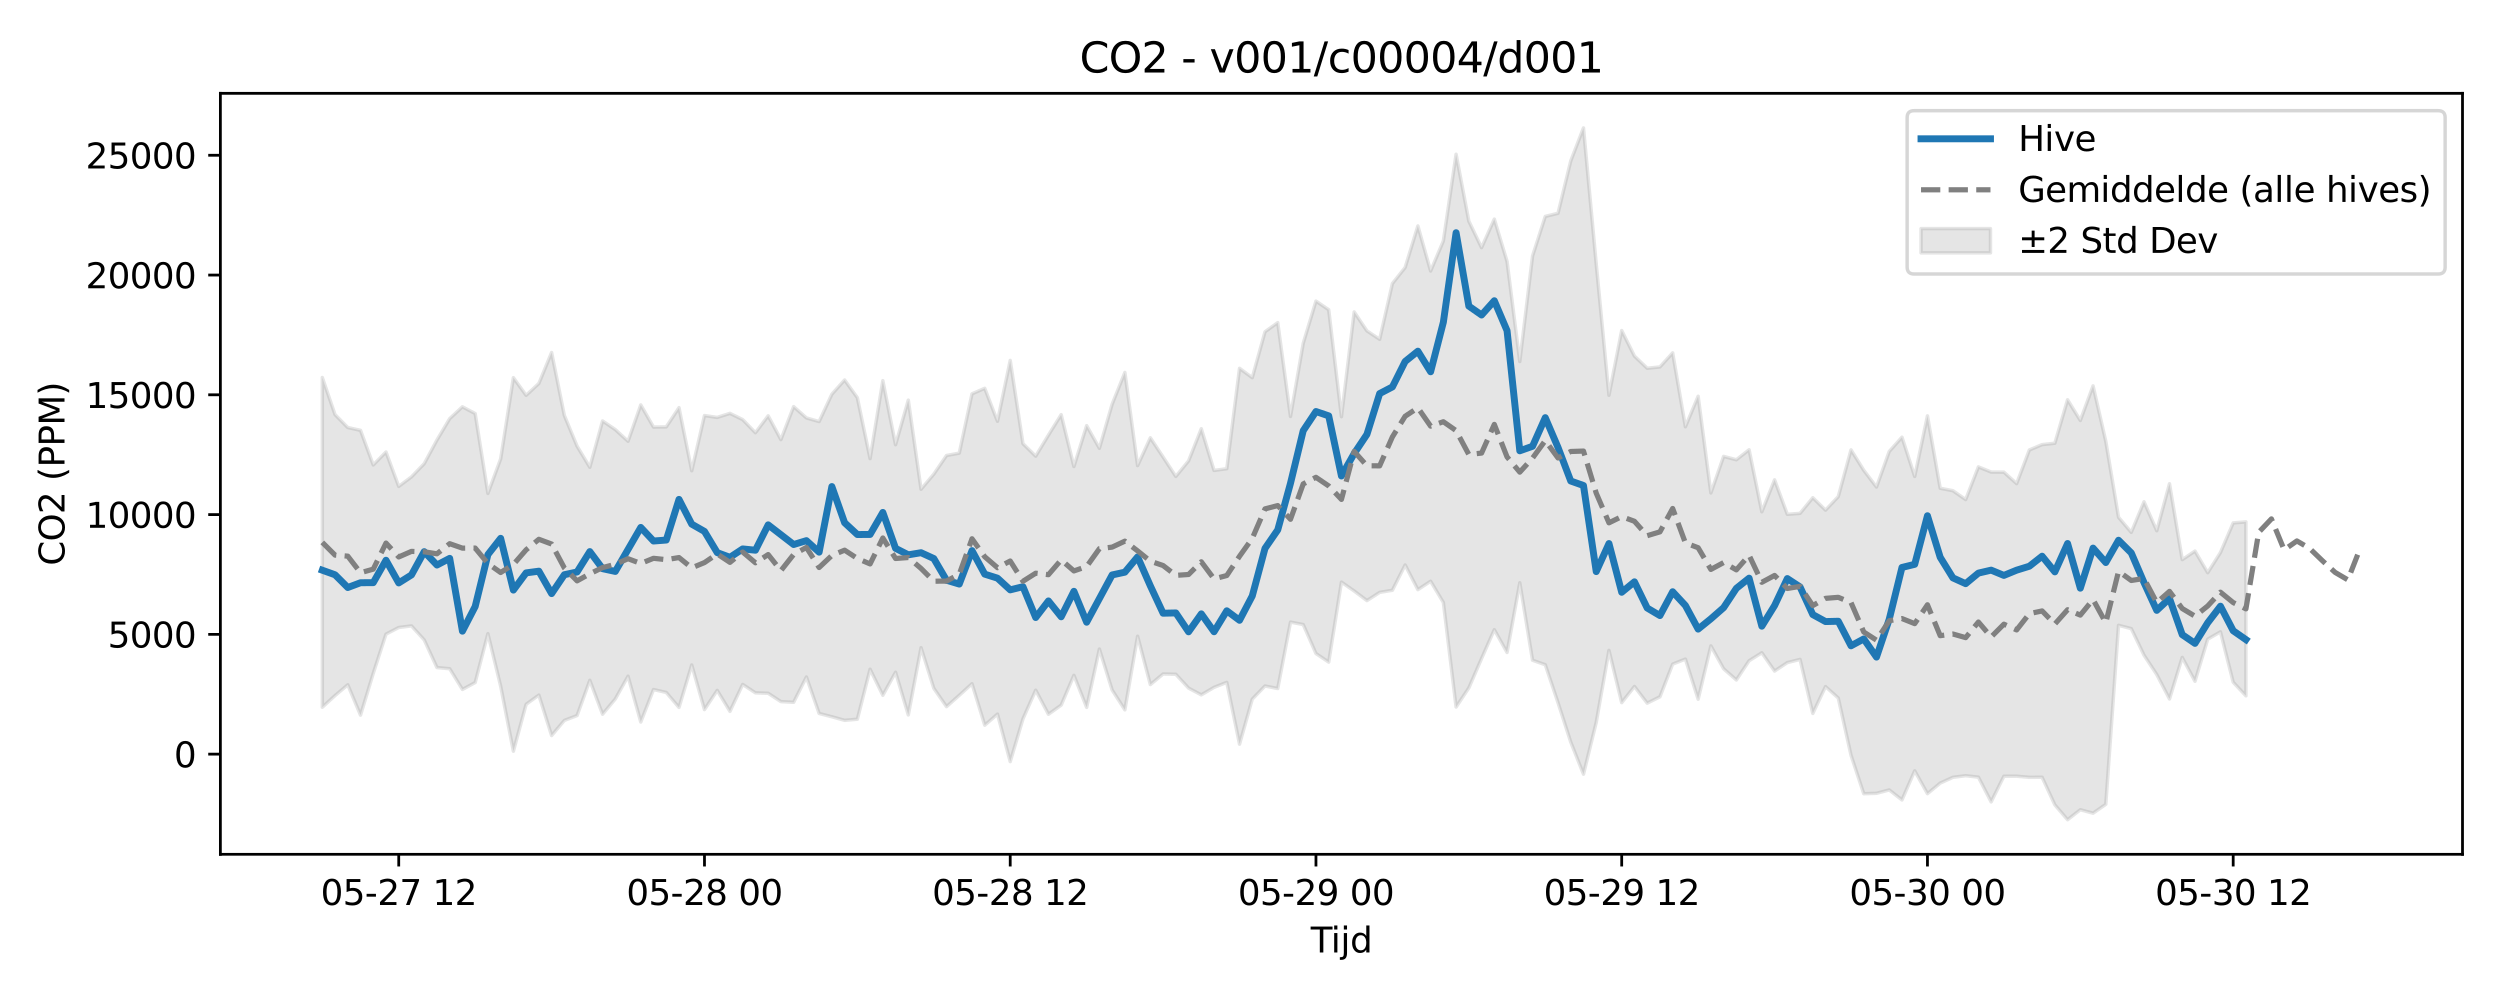 <?xml version="1.0" encoding="utf-8" standalone="no"?>
<!DOCTYPE svg PUBLIC "-//W3C//DTD SVG 1.1//EN"
  "http://www.w3.org/Graphics/SVG/1.1/DTD/svg11.dtd">
<svg xmlns:xlink="http://www.w3.org/1999/xlink" width="720pt" height="288pt" viewBox="0 0 720 288" xmlns="http://www.w3.org/2000/svg" version="1.1">
 <defs>
  <style type="text/css">*{stroke-linejoin: round; stroke-linecap: butt}</style>
 </defs>
 <g id="figure_1">
  <g id="patch_1">
   <path d="M 0 288 
L 720 288 
L 720 0 
L 0 0 
z
" style="fill: #ffffff"/>
  </g>
  <g id="axes_1">
   <g id="patch_2">
    <path d="M 63.47 246.04 
L 709.2 246.04 
L 709.2 26.88 
L 63.47 26.88 
z
" style="fill: #ffffff"/>
   </g>
   <g id="FillBetweenPolyCollection_1">
    <defs>
     <path id="md141e44b36" d="M 92.821 -179.283 
L 92.821 -84.316 
L 96.49 -87.667 
L 100.159 -90.781 
L 103.828 -82.038 
L 107.497 -94.078 
L 111.166 -105.367 
L 114.835 -107.276 
L 118.504 -107.741 
L 122.173 -103.702 
L 125.842 -95.741 
L 129.511 -95.407 
L 133.179 -89.433 
L 136.848 -91.425 
L 140.517 -105.51 
L 144.186 -90.403 
L 147.855 -71.643 
L 151.524 -85.163 
L 155.193 -87.814 
L 158.862 -76.16 
L 162.531 -80.512 
L 166.2 -81.92 
L 169.869 -92.075 
L 173.538 -82.303 
L 177.207 -86.691 
L 180.875 -93.255 
L 184.544 -80.054 
L 188.213 -89.413 
L 191.882 -88.574 
L 195.551 -84.257 
L 199.22 -96.491 
L 202.889 -83.636 
L 206.558 -89.158 
L 210.227 -83.122 
L 213.896 -90.887 
L 217.565 -88.459 
L 221.234 -88.336 
L 224.903 -85.933 
L 228.571 -85.735 
L 232.24 -93.025 
L 235.909 -82.522 
L 239.578 -81.572 
L 243.247 -80.542 
L 246.916 -80.86 
L 250.585 -95.266 
L 254.254 -87.75 
L 257.923 -94.392 
L 261.592 -82.097 
L 265.261 -101.468 
L 268.93 -89.774 
L 272.598 -84.482 
L 276.267 -87.746 
L 279.936 -91.086 
L 283.605 -79.145 
L 287.274 -82.337 
L 290.943 -68.655 
L 294.612 -80.962 
L 298.281 -89.22 
L 301.95 -82.293 
L 305.619 -84.921 
L 309.288 -93.505 
L 312.957 -84.273 
L 316.626 -101.074 
L 320.294 -89.276 
L 323.963 -83.564 
L 327.632 -104.78 
L 331.301 -90.838 
L 334.97 -93.892 
L 338.639 -93.806 
L 342.308 -89.826 
L 345.977 -87.878 
L 349.646 -90.039 
L 353.315 -91.478 
L 356.984 -73.668 
L 360.653 -86.646 
L 364.321 -90.429 
L 367.99 -89.703 
L 371.659 -108.83 
L 375.328 -108.127 
L 378.997 -99.779 
L 382.666 -97.308 
L 386.335 -120.349 
L 390.004 -117.797 
L 393.673 -115.026 
L 397.342 -117.391 
L 401.011 -118.006 
L 404.68 -125.286 
L 408.349 -118.177 
L 412.017 -120.606 
L 415.686 -114.481 
L 419.355 -84.374 
L 423.024 -89.886 
L 426.693 -98.35 
L 430.362 -106.651 
L 434.031 -100.09 
L 437.7 -120.166 
L 441.369 -97.854 
L 445.038 -96.553 
L 448.707 -85.632 
L 452.376 -74.285 
L 456.044 -65.027 
L 459.713 -79.937 
L 463.382 -100.691 
L 467.051 -85.635 
L 470.72 -90.291 
L 474.389 -85.49 
L 478.058 -87.32 
L 481.727 -96.737 
L 485.396 -98.18 
L 489.065 -86.622 
L 492.734 -101.986 
L 496.403 -95.393 
L 500.072 -92.169 
L 503.74 -97.705 
L 507.409 -100.004 
L 511.078 -94.734 
L 514.747 -97.163 
L 518.416 -98.092 
L 522.085 -82.525 
L 525.754 -90.267 
L 529.423 -86.967 
L 533.092 -70.481 
L 536.761 -59.406 
L 540.43 -59.525 
L 544.099 -60.497 
L 547.768 -57.615 
L 551.436 -66.007 
L 555.105 -59.417 
L 558.774 -62.459 
L 562.443 -64.135 
L 566.112 -64.594 
L 569.781 -64.177 
L 573.45 -57.051 
L 577.119 -64.443 
L 580.788 -64.452 
L 584.457 -64.127 
L 588.126 -64.149 
L 591.795 -56.203 
L 595.463 -51.922 
L 599.132 -54.794 
L 602.801 -53.799 
L 606.47 -56.361 
L 610.139 -107.906 
L 613.808 -106.959 
L 617.477 -99.304 
L 621.146 -93.74 
L 624.815 -86.692 
L 628.484 -98.661 
L 632.153 -91.793 
L 635.822 -103.909 
L 639.491 -106.033 
L 643.159 -91.517 
L 646.828 -87.601 
L 646.828 -137.702 
L 646.828 -137.702 
L 643.159 -137.397 
L 639.491 -128.866 
L 635.822 -123.063 
L 632.153 -129.293 
L 628.484 -126.823 
L 624.815 -148.682 
L 621.146 -135.148 
L 617.477 -143.497 
L 613.808 -134.683 
L 610.139 -139.021 
L 606.47 -160.903 
L 602.801 -176.876 
L 599.132 -166.902 
L 595.463 -172.873 
L 591.795 -160.347 
L 588.126 -159.955 
L 584.457 -158.41 
L 580.788 -148.711 
L 577.119 -152.026 
L 573.45 -152.055 
L 569.781 -153.537 
L 566.112 -144.127 
L 562.443 -146.681 
L 558.774 -147.389 
L 555.105 -168.235 
L 551.436 -150.776 
L 547.768 -162.093 
L 544.099 -157.973 
L 540.43 -147.731 
L 536.761 -152.562 
L 533.092 -158.439 
L 529.423 -144.974 
L 525.754 -141.083 
L 522.085 -144.662 
L 518.416 -140.156 
L 514.747 -139.879 
L 511.078 -149.811 
L 507.409 -140.603 
L 503.74 -158.47 
L 500.072 -155.591 
L 496.403 -156.562 
L 492.734 -146.027 
L 489.065 -173.881 
L 485.396 -165.091 
L 481.727 -186.372 
L 478.058 -182.324 
L 474.389 -181.946 
L 470.72 -185.448 
L 467.051 -192.817 
L 463.382 -174.161 
L 459.713 -211.994 
L 456.044 -251.158 
L 452.376 -241.659 
L 448.707 -226.576 
L 445.038 -225.674 
L 441.369 -214.27 
L 437.7 -183.875 
L 434.031 -212.72 
L 430.362 -224.896 
L 426.693 -216.681 
L 423.024 -224.309 
L 419.355 -243.581 
L 415.686 -218.604 
L 412.017 -209.944 
L 408.349 -222.93 
L 404.68 -210.961 
L 401.011 -206.342 
L 397.342 -190.277 
L 393.673 -192.708 
L 390.004 -198.16 
L 386.335 -167.988 
L 382.666 -198.791 
L 378.997 -201.286 
L 375.328 -189.135 
L 371.659 -168.059 
L 367.99 -195.089 
L 364.321 -192.456 
L 360.653 -179.232 
L 356.984 -181.929 
L 353.315 -153.019 
L 349.646 -152.514 
L 345.977 -164.525 
L 342.308 -155.266 
L 338.639 -150.782 
L 334.97 -156.369 
L 331.301 -161.914 
L 327.632 -153.906 
L 323.963 -180.736 
L 320.294 -171.581 
L 316.626 -158.885 
L 312.957 -165.414 
L 309.288 -153.637 
L 305.619 -168.578 
L 301.95 -162.686 
L 298.281 -156.619 
L 294.612 -160.232 
L 290.943 -184.198 
L 287.274 -166.667 
L 283.605 -176.168 
L 279.936 -174.583 
L 276.267 -157.499 
L 272.598 -156.815 
L 268.93 -151.448 
L 265.261 -147.101 
L 261.592 -172.763 
L 257.923 -159.914 
L 254.254 -178.372 
L 250.585 -155.908 
L 246.916 -173.463 
L 243.247 -178.563 
L 239.578 -174.466 
L 235.909 -166.594 
L 232.24 -167.642 
L 228.571 -170.896 
L 224.903 -161.393 
L 221.234 -168.244 
L 217.565 -163.375 
L 213.896 -167.155 
L 210.227 -168.951 
L 206.558 -167.784 
L 202.889 -168.322 
L 199.22 -152.422 
L 195.551 -170.592 
L 191.882 -165.057 
L 188.213 -165.006 
L 184.544 -171.385 
L 180.875 -160.921 
L 177.207 -164.283 
L 173.538 -166.768 
L 169.869 -153.421 
L 166.2 -159.505 
L 162.531 -168.348 
L 158.862 -186.48 
L 155.193 -177.559 
L 151.524 -174.149 
L 147.855 -179.235 
L 144.186 -155.828 
L 140.517 -145.895 
L 136.848 -168.897 
L 133.179 -170.84 
L 129.511 -167.428 
L 125.842 -161.271 
L 122.173 -154.464 
L 118.504 -150.66 
L 114.835 -147.915 
L 111.166 -157.827 
L 107.497 -154.091 
L 103.828 -164.066 
L 100.159 -164.878 
L 96.49 -168.59 
L 92.821 -179.283 
z
" style="stroke: #808080; stroke-opacity: 0.2"/>
    </defs>
    <g clip-path="url(#pcb0df5ebf9)">
     <use xlink:href="#md141e44b36" x="0" y="288" style="fill: #808080; fill-opacity: 0.2; stroke: #808080; stroke-opacity: 0.2"/>
    </g>
   </g>
   <g id="matplotlib.axis_1">
    <g id="xtick_1">
     <g id="line2d_1">
      <defs>
       <path id="mfe5f1f7644" d="M 0 0 
L 0 3.5 
" style="stroke: #000000; stroke-width: 0.8"/>
      </defs>
      <g>
       <use xlink:href="#mfe5f1f7644" x="114.835" y="246.04" style="stroke: #000000; stroke-width: 0.8"/>
      </g>
     </g>
     <g id="text_1">
      <!-- 05-27 12 -->
      <g transform="translate(92.354 260.638) scale(0.1 -0.1)">
       <defs>
        <path id="DejaVuSans-30" d="M 2034 4250 
Q 1547 4250 1301 3770 
Q 1056 3291 1056 2328 
Q 1056 1369 1301 889 
Q 1547 409 2034 409 
Q 2525 409 2770 889 
Q 3016 1369 3016 2328 
Q 3016 3291 2770 3770 
Q 2525 4250 2034 4250 
z
M 2034 4750 
Q 2819 4750 3233 4129 
Q 3647 3509 3647 2328 
Q 3647 1150 3233 529 
Q 2819 -91 2034 -91 
Q 1250 -91 836 529 
Q 422 1150 422 2328 
Q 422 3509 836 4129 
Q 1250 4750 2034 4750 
z
" transform="scale(0.016)"/>
        <path id="DejaVuSans-35" d="M 691 4666 
L 3169 4666 
L 3169 4134 
L 1269 4134 
L 1269 2991 
Q 1406 3038 1543 3061 
Q 1681 3084 1819 3084 
Q 2600 3084 3056 2656 
Q 3513 2228 3513 1497 
Q 3513 744 3044 326 
Q 2575 -91 1722 -91 
Q 1428 -91 1123 -41 
Q 819 9 494 109 
L 494 744 
Q 775 591 1075 516 
Q 1375 441 1709 441 
Q 2250 441 2565 725 
Q 2881 1009 2881 1497 
Q 2881 1984 2565 2268 
Q 2250 2553 1709 2553 
Q 1456 2553 1204 2497 
Q 953 2441 691 2322 
L 691 4666 
z
" transform="scale(0.016)"/>
        <path id="DejaVuSans-2d" d="M 313 2009 
L 1997 2009 
L 1997 1497 
L 313 1497 
L 313 2009 
z
" transform="scale(0.016)"/>
        <path id="DejaVuSans-32" d="M 1228 531 
L 3431 531 
L 3431 0 
L 469 0 
L 469 531 
Q 828 903 1448 1529 
Q 2069 2156 2228 2338 
Q 2531 2678 2651 2914 
Q 2772 3150 2772 3378 
Q 2772 3750 2511 3984 
Q 2250 4219 1831 4219 
Q 1534 4219 1204 4116 
Q 875 4013 500 3803 
L 500 4441 
Q 881 4594 1212 4672 
Q 1544 4750 1819 4750 
Q 2544 4750 2975 4387 
Q 3406 4025 3406 3419 
Q 3406 3131 3298 2873 
Q 3191 2616 2906 2266 
Q 2828 2175 2409 1742 
Q 1991 1309 1228 531 
z
" transform="scale(0.016)"/>
        <path id="DejaVuSans-37" d="M 525 4666 
L 3525 4666 
L 3525 4397 
L 1831 0 
L 1172 0 
L 2766 4134 
L 525 4134 
L 525 4666 
z
" transform="scale(0.016)"/>
        <path id="DejaVuSans-20" transform="scale(0.016)"/>
        <path id="DejaVuSans-31" d="M 794 531 
L 1825 531 
L 1825 4091 
L 703 3866 
L 703 4441 
L 1819 4666 
L 2450 4666 
L 2450 531 
L 3481 531 
L 3481 0 
L 794 0 
L 794 531 
z
" transform="scale(0.016)"/>
       </defs>
       <use xlink:href="#DejaVuSans-30"/>
       <use xlink:href="#DejaVuSans-35" transform="translate(63.623 0)"/>
       <use xlink:href="#DejaVuSans-2d" transform="translate(127.246 0)"/>
       <use xlink:href="#DejaVuSans-32" transform="translate(163.33 0)"/>
       <use xlink:href="#DejaVuSans-37" transform="translate(226.953 0)"/>
       <use xlink:href="#DejaVuSans-20" transform="translate(290.576 0)"/>
       <use xlink:href="#DejaVuSans-31" transform="translate(322.363 0)"/>
       <use xlink:href="#DejaVuSans-32" transform="translate(385.986 0)"/>
      </g>
     </g>
    </g>
    <g id="xtick_2">
     <g id="line2d_2">
      <g>
       <use xlink:href="#mfe5f1f7644" x="202.889" y="246.04" style="stroke: #000000; stroke-width: 0.8"/>
      </g>
     </g>
     <g id="text_2">
      <!-- 05-28 00 -->
      <g transform="translate(180.409 260.638) scale(0.1 -0.1)">
       <defs>
        <path id="DejaVuSans-38" d="M 2034 2216 
Q 1584 2216 1326 1975 
Q 1069 1734 1069 1313 
Q 1069 891 1326 650 
Q 1584 409 2034 409 
Q 2484 409 2743 651 
Q 3003 894 3003 1313 
Q 3003 1734 2745 1975 
Q 2488 2216 2034 2216 
z
M 1403 2484 
Q 997 2584 770 2862 
Q 544 3141 544 3541 
Q 544 4100 942 4425 
Q 1341 4750 2034 4750 
Q 2731 4750 3128 4425 
Q 3525 4100 3525 3541 
Q 3525 3141 3298 2862 
Q 3072 2584 2669 2484 
Q 3125 2378 3379 2068 
Q 3634 1759 3634 1313 
Q 3634 634 3220 271 
Q 2806 -91 2034 -91 
Q 1263 -91 848 271 
Q 434 634 434 1313 
Q 434 1759 690 2068 
Q 947 2378 1403 2484 
z
M 1172 3481 
Q 1172 3119 1398 2916 
Q 1625 2713 2034 2713 
Q 2441 2713 2670 2916 
Q 2900 3119 2900 3481 
Q 2900 3844 2670 4047 
Q 2441 4250 2034 4250 
Q 1625 4250 1398 4047 
Q 1172 3844 1172 3481 
z
" transform="scale(0.016)"/>
       </defs>
       <use xlink:href="#DejaVuSans-30"/>
       <use xlink:href="#DejaVuSans-35" transform="translate(63.623 0)"/>
       <use xlink:href="#DejaVuSans-2d" transform="translate(127.246 0)"/>
       <use xlink:href="#DejaVuSans-32" transform="translate(163.33 0)"/>
       <use xlink:href="#DejaVuSans-38" transform="translate(226.953 0)"/>
       <use xlink:href="#DejaVuSans-20" transform="translate(290.576 0)"/>
       <use xlink:href="#DejaVuSans-30" transform="translate(322.363 0)"/>
       <use xlink:href="#DejaVuSans-30" transform="translate(385.986 0)"/>
      </g>
     </g>
    </g>
    <g id="xtick_3">
     <g id="line2d_3">
      <g>
       <use xlink:href="#mfe5f1f7644" x="290.943" y="246.04" style="stroke: #000000; stroke-width: 0.8"/>
      </g>
     </g>
     <g id="text_3">
      <!-- 05-28 12 -->
      <g transform="translate(268.463 260.638) scale(0.1 -0.1)">
       <use xlink:href="#DejaVuSans-30"/>
       <use xlink:href="#DejaVuSans-35" transform="translate(63.623 0)"/>
       <use xlink:href="#DejaVuSans-2d" transform="translate(127.246 0)"/>
       <use xlink:href="#DejaVuSans-32" transform="translate(163.33 0)"/>
       <use xlink:href="#DejaVuSans-38" transform="translate(226.953 0)"/>
       <use xlink:href="#DejaVuSans-20" transform="translate(290.576 0)"/>
       <use xlink:href="#DejaVuSans-31" transform="translate(322.363 0)"/>
       <use xlink:href="#DejaVuSans-32" transform="translate(385.986 0)"/>
      </g>
     </g>
    </g>
    <g id="xtick_4">
     <g id="line2d_4">
      <g>
       <use xlink:href="#mfe5f1f7644" x="378.997" y="246.04" style="stroke: #000000; stroke-width: 0.8"/>
      </g>
     </g>
     <g id="text_4">
      <!-- 05-29 00 -->
      <g transform="translate(356.517 260.638) scale(0.1 -0.1)">
       <defs>
        <path id="DejaVuSans-39" d="M 703 97 
L 703 672 
Q 941 559 1184 500 
Q 1428 441 1663 441 
Q 2288 441 2617 861 
Q 2947 1281 2994 2138 
Q 2813 1869 2534 1725 
Q 2256 1581 1919 1581 
Q 1219 1581 811 2004 
Q 403 2428 403 3163 
Q 403 3881 828 4315 
Q 1253 4750 1959 4750 
Q 2769 4750 3195 4129 
Q 3622 3509 3622 2328 
Q 3622 1225 3098 567 
Q 2575 -91 1691 -91 
Q 1453 -91 1209 -44 
Q 966 3 703 97 
z
M 1959 2075 
Q 2384 2075 2632 2365 
Q 2881 2656 2881 3163 
Q 2881 3666 2632 3958 
Q 2384 4250 1959 4250 
Q 1534 4250 1286 3958 
Q 1038 3666 1038 3163 
Q 1038 2656 1286 2365 
Q 1534 2075 1959 2075 
z
" transform="scale(0.016)"/>
       </defs>
       <use xlink:href="#DejaVuSans-30"/>
       <use xlink:href="#DejaVuSans-35" transform="translate(63.623 0)"/>
       <use xlink:href="#DejaVuSans-2d" transform="translate(127.246 0)"/>
       <use xlink:href="#DejaVuSans-32" transform="translate(163.33 0)"/>
       <use xlink:href="#DejaVuSans-39" transform="translate(226.953 0)"/>
       <use xlink:href="#DejaVuSans-20" transform="translate(290.576 0)"/>
       <use xlink:href="#DejaVuSans-30" transform="translate(322.363 0)"/>
       <use xlink:href="#DejaVuSans-30" transform="translate(385.986 0)"/>
      </g>
     </g>
    </g>
    <g id="xtick_5">
     <g id="line2d_5">
      <g>
       <use xlink:href="#mfe5f1f7644" x="467.051" y="246.04" style="stroke: #000000; stroke-width: 0.8"/>
      </g>
     </g>
     <g id="text_5">
      <!-- 05-29 12 -->
      <g transform="translate(444.571 260.638) scale(0.1 -0.1)">
       <use xlink:href="#DejaVuSans-30"/>
       <use xlink:href="#DejaVuSans-35" transform="translate(63.623 0)"/>
       <use xlink:href="#DejaVuSans-2d" transform="translate(127.246 0)"/>
       <use xlink:href="#DejaVuSans-32" transform="translate(163.33 0)"/>
       <use xlink:href="#DejaVuSans-39" transform="translate(226.953 0)"/>
       <use xlink:href="#DejaVuSans-20" transform="translate(290.576 0)"/>
       <use xlink:href="#DejaVuSans-31" transform="translate(322.363 0)"/>
       <use xlink:href="#DejaVuSans-32" transform="translate(385.986 0)"/>
      </g>
     </g>
    </g>
    <g id="xtick_6">
     <g id="line2d_6">
      <g>
       <use xlink:href="#mfe5f1f7644" x="555.105" y="246.04" style="stroke: #000000; stroke-width: 0.8"/>
      </g>
     </g>
     <g id="text_6">
      <!-- 05-30 00 -->
      <g transform="translate(532.625 260.638) scale(0.1 -0.1)">
       <defs>
        <path id="DejaVuSans-33" d="M 2597 2516 
Q 3050 2419 3304 2112 
Q 3559 1806 3559 1356 
Q 3559 666 3084 287 
Q 2609 -91 1734 -91 
Q 1441 -91 1130 -33 
Q 819 25 488 141 
L 488 750 
Q 750 597 1062 519 
Q 1375 441 1716 441 
Q 2309 441 2620 675 
Q 2931 909 2931 1356 
Q 2931 1769 2642 2001 
Q 2353 2234 1838 2234 
L 1294 2234 
L 1294 2753 
L 1863 2753 
Q 2328 2753 2575 2939 
Q 2822 3125 2822 3475 
Q 2822 3834 2567 4026 
Q 2313 4219 1838 4219 
Q 1578 4219 1281 4162 
Q 984 4106 628 3988 
L 628 4550 
Q 988 4650 1302 4700 
Q 1616 4750 1894 4750 
Q 2613 4750 3031 4423 
Q 3450 4097 3450 3541 
Q 3450 3153 3228 2886 
Q 3006 2619 2597 2516 
z
" transform="scale(0.016)"/>
       </defs>
       <use xlink:href="#DejaVuSans-30"/>
       <use xlink:href="#DejaVuSans-35" transform="translate(63.623 0)"/>
       <use xlink:href="#DejaVuSans-2d" transform="translate(127.246 0)"/>
       <use xlink:href="#DejaVuSans-33" transform="translate(163.33 0)"/>
       <use xlink:href="#DejaVuSans-30" transform="translate(226.953 0)"/>
       <use xlink:href="#DejaVuSans-20" transform="translate(290.576 0)"/>
       <use xlink:href="#DejaVuSans-30" transform="translate(322.363 0)"/>
       <use xlink:href="#DejaVuSans-30" transform="translate(385.986 0)"/>
      </g>
     </g>
    </g>
    <g id="xtick_7">
     <g id="line2d_7">
      <g>
       <use xlink:href="#mfe5f1f7644" x="643.159" y="246.04" style="stroke: #000000; stroke-width: 0.8"/>
      </g>
     </g>
     <g id="text_7">
      <!-- 05-30 12 -->
      <g transform="translate(620.679 260.638) scale(0.1 -0.1)">
       <use xlink:href="#DejaVuSans-30"/>
       <use xlink:href="#DejaVuSans-35" transform="translate(63.623 0)"/>
       <use xlink:href="#DejaVuSans-2d" transform="translate(127.246 0)"/>
       <use xlink:href="#DejaVuSans-33" transform="translate(163.33 0)"/>
       <use xlink:href="#DejaVuSans-30" transform="translate(226.953 0)"/>
       <use xlink:href="#DejaVuSans-20" transform="translate(290.576 0)"/>
       <use xlink:href="#DejaVuSans-31" transform="translate(322.363 0)"/>
       <use xlink:href="#DejaVuSans-32" transform="translate(385.986 0)"/>
      </g>
     </g>
    </g>
    <g id="text_8">
     <!-- Tijd -->
     <g transform="translate(377.485 274.317) scale(0.1 -0.1)">
      <defs>
       <path id="DejaVuSans-54" d="M -19 4666 
L 3928 4666 
L 3928 4134 
L 2272 4134 
L 2272 0 
L 1638 0 
L 1638 4134 
L -19 4134 
L -19 4666 
z
" transform="scale(0.016)"/>
       <path id="DejaVuSans-69" d="M 603 3500 
L 1178 3500 
L 1178 0 
L 603 0 
L 603 3500 
z
M 603 4863 
L 1178 4863 
L 1178 4134 
L 603 4134 
L 603 4863 
z
" transform="scale(0.016)"/>
       <path id="DejaVuSans-6a" d="M 603 3500 
L 1178 3500 
L 1178 -63 
Q 1178 -731 923 -1031 
Q 669 -1331 103 -1331 
L -116 -1331 
L -116 -844 
L 38 -844 
Q 366 -844 484 -692 
Q 603 -541 603 -63 
L 603 3500 
z
M 603 4863 
L 1178 4863 
L 1178 4134 
L 603 4134 
L 603 4863 
z
" transform="scale(0.016)"/>
       <path id="DejaVuSans-64" d="M 2906 2969 
L 2906 4863 
L 3481 4863 
L 3481 0 
L 2906 0 
L 2906 525 
Q 2725 213 2448 61 
Q 2172 -91 1784 -91 
Q 1150 -91 751 415 
Q 353 922 353 1747 
Q 353 2572 751 3078 
Q 1150 3584 1784 3584 
Q 2172 3584 2448 3432 
Q 2725 3281 2906 2969 
z
M 947 1747 
Q 947 1113 1208 752 
Q 1469 391 1925 391 
Q 2381 391 2643 752 
Q 2906 1113 2906 1747 
Q 2906 2381 2643 2742 
Q 2381 3103 1925 3103 
Q 1469 3103 1208 2742 
Q 947 2381 947 1747 
z
" transform="scale(0.016)"/>
      </defs>
      <use xlink:href="#DejaVuSans-54"/>
      <use xlink:href="#DejaVuSans-69" transform="translate(57.959 0)"/>
      <use xlink:href="#DejaVuSans-6a" transform="translate(85.742 0)"/>
      <use xlink:href="#DejaVuSans-64" transform="translate(113.525 0)"/>
     </g>
    </g>
   </g>
   <g id="matplotlib.axis_2">
    <g id="ytick_1">
     <g id="line2d_8">
      <defs>
       <path id="mf9f18211df" d="M 0 0 
L -3.5 0 
" style="stroke: #000000; stroke-width: 0.8"/>
      </defs>
      <g>
       <use xlink:href="#mf9f18211df" x="63.47" y="217.188" style="stroke: #000000; stroke-width: 0.8"/>
      </g>
     </g>
     <g id="text_9">
      <!-- 0 -->
      <g transform="translate(50.108 220.987) scale(0.1 -0.1)">
       <use xlink:href="#DejaVuSans-30"/>
      </g>
     </g>
    </g>
    <g id="ytick_2">
     <g id="line2d_9">
      <g>
       <use xlink:href="#mf9f18211df" x="63.47" y="182.695" style="stroke: #000000; stroke-width: 0.8"/>
      </g>
     </g>
     <g id="text_10">
      <!-- 5000 -->
      <g transform="translate(31.02 186.494) scale(0.1 -0.1)">
       <use xlink:href="#DejaVuSans-35"/>
       <use xlink:href="#DejaVuSans-30" transform="translate(63.623 0)"/>
       <use xlink:href="#DejaVuSans-30" transform="translate(127.246 0)"/>
       <use xlink:href="#DejaVuSans-30" transform="translate(190.869 0)"/>
      </g>
     </g>
    </g>
    <g id="ytick_3">
     <g id="line2d_10">
      <g>
       <use xlink:href="#mf9f18211df" x="63.47" y="148.202" style="stroke: #000000; stroke-width: 0.8"/>
      </g>
     </g>
     <g id="text_11">
      <!-- 10000 -->
      <g transform="translate(24.657 152.001) scale(0.1 -0.1)">
       <use xlink:href="#DejaVuSans-31"/>
       <use xlink:href="#DejaVuSans-30" transform="translate(63.623 0)"/>
       <use xlink:href="#DejaVuSans-30" transform="translate(127.246 0)"/>
       <use xlink:href="#DejaVuSans-30" transform="translate(190.869 0)"/>
       <use xlink:href="#DejaVuSans-30" transform="translate(254.492 0)"/>
      </g>
     </g>
    </g>
    <g id="ytick_4">
     <g id="line2d_11">
      <g>
       <use xlink:href="#mf9f18211df" x="63.47" y="113.708" style="stroke: #000000; stroke-width: 0.8"/>
      </g>
     </g>
     <g id="text_12">
      <!-- 15000 -->
      <g transform="translate(24.657 117.508) scale(0.1 -0.1)">
       <use xlink:href="#DejaVuSans-31"/>
       <use xlink:href="#DejaVuSans-35" transform="translate(63.623 0)"/>
       <use xlink:href="#DejaVuSans-30" transform="translate(127.246 0)"/>
       <use xlink:href="#DejaVuSans-30" transform="translate(190.869 0)"/>
       <use xlink:href="#DejaVuSans-30" transform="translate(254.492 0)"/>
      </g>
     </g>
    </g>
    <g id="ytick_5">
     <g id="line2d_12">
      <g>
       <use xlink:href="#mf9f18211df" x="63.47" y="79.215" style="stroke: #000000; stroke-width: 0.8"/>
      </g>
     </g>
     <g id="text_13">
      <!-- 20000 -->
      <g transform="translate(24.657 83.014) scale(0.1 -0.1)">
       <use xlink:href="#DejaVuSans-32"/>
       <use xlink:href="#DejaVuSans-30" transform="translate(63.623 0)"/>
       <use xlink:href="#DejaVuSans-30" transform="translate(127.246 0)"/>
       <use xlink:href="#DejaVuSans-30" transform="translate(190.869 0)"/>
       <use xlink:href="#DejaVuSans-30" transform="translate(254.492 0)"/>
      </g>
     </g>
    </g>
    <g id="ytick_6">
     <g id="line2d_13">
      <g>
       <use xlink:href="#mf9f18211df" x="63.47" y="44.722" style="stroke: #000000; stroke-width: 0.8"/>
      </g>
     </g>
     <g id="text_14">
      <!-- 25000 -->
      <g transform="translate(24.657 48.521) scale(0.1 -0.1)">
       <use xlink:href="#DejaVuSans-32"/>
       <use xlink:href="#DejaVuSans-35" transform="translate(63.623 0)"/>
       <use xlink:href="#DejaVuSans-30" transform="translate(127.246 0)"/>
       <use xlink:href="#DejaVuSans-30" transform="translate(190.869 0)"/>
       <use xlink:href="#DejaVuSans-30" transform="translate(254.492 0)"/>
      </g>
     </g>
    </g>
    <g id="text_15">
     <!-- CO2 (PPM) -->
     <g transform="translate(18.578 162.903) rotate(-90) scale(0.1 -0.1)">
      <defs>
       <path id="DejaVuSans-43" d="M 4122 4306 
L 4122 3641 
Q 3803 3938 3442 4084 
Q 3081 4231 2675 4231 
Q 1875 4231 1450 3742 
Q 1025 3253 1025 2328 
Q 1025 1406 1450 917 
Q 1875 428 2675 428 
Q 3081 428 3442 575 
Q 3803 722 4122 1019 
L 4122 359 
Q 3791 134 3420 21 
Q 3050 -91 2638 -91 
Q 1578 -91 968 557 
Q 359 1206 359 2328 
Q 359 3453 968 4101 
Q 1578 4750 2638 4750 
Q 3056 4750 3426 4639 
Q 3797 4528 4122 4306 
z
" transform="scale(0.016)"/>
       <path id="DejaVuSans-4f" d="M 2522 4238 
Q 1834 4238 1429 3725 
Q 1025 3213 1025 2328 
Q 1025 1447 1429 934 
Q 1834 422 2522 422 
Q 3209 422 3611 934 
Q 4013 1447 4013 2328 
Q 4013 3213 3611 3725 
Q 3209 4238 2522 4238 
z
M 2522 4750 
Q 3503 4750 4090 4092 
Q 4678 3434 4678 2328 
Q 4678 1225 4090 567 
Q 3503 -91 2522 -91 
Q 1538 -91 948 565 
Q 359 1222 359 2328 
Q 359 3434 948 4092 
Q 1538 4750 2522 4750 
z
" transform="scale(0.016)"/>
       <path id="DejaVuSans-28" d="M 1984 4856 
Q 1566 4138 1362 3434 
Q 1159 2731 1159 2009 
Q 1159 1288 1364 580 
Q 1569 -128 1984 -844 
L 1484 -844 
Q 1016 -109 783 600 
Q 550 1309 550 2009 
Q 550 2706 781 3412 
Q 1013 4119 1484 4856 
L 1984 4856 
z
" transform="scale(0.016)"/>
       <path id="DejaVuSans-50" d="M 1259 4147 
L 1259 2394 
L 2053 2394 
Q 2494 2394 2734 2622 
Q 2975 2850 2975 3272 
Q 2975 3691 2734 3919 
Q 2494 4147 2053 4147 
L 1259 4147 
z
M 628 4666 
L 2053 4666 
Q 2838 4666 3239 4311 
Q 3641 3956 3641 3272 
Q 3641 2581 3239 2228 
Q 2838 1875 2053 1875 
L 1259 1875 
L 1259 0 
L 628 0 
L 628 4666 
z
" transform="scale(0.016)"/>
       <path id="DejaVuSans-4d" d="M 628 4666 
L 1569 4666 
L 2759 1491 
L 3956 4666 
L 4897 4666 
L 4897 0 
L 4281 0 
L 4281 4097 
L 3078 897 
L 2444 897 
L 1241 4097 
L 1241 0 
L 628 0 
L 628 4666 
z
" transform="scale(0.016)"/>
       <path id="DejaVuSans-29" d="M 513 4856 
L 1013 4856 
Q 1481 4119 1714 3412 
Q 1947 2706 1947 2009 
Q 1947 1309 1714 600 
Q 1481 -109 1013 -844 
L 513 -844 
Q 928 -128 1133 580 
Q 1338 1288 1338 2009 
Q 1338 2731 1133 3434 
Q 928 4138 513 4856 
z
" transform="scale(0.016)"/>
      </defs>
      <use xlink:href="#DejaVuSans-43"/>
      <use xlink:href="#DejaVuSans-4f" transform="translate(69.824 0)"/>
      <use xlink:href="#DejaVuSans-32" transform="translate(148.535 0)"/>
      <use xlink:href="#DejaVuSans-20" transform="translate(212.158 0)"/>
      <use xlink:href="#DejaVuSans-28" transform="translate(243.945 0)"/>
      <use xlink:href="#DejaVuSans-50" transform="translate(282.959 0)"/>
      <use xlink:href="#DejaVuSans-50" transform="translate(343.262 0)"/>
      <use xlink:href="#DejaVuSans-4d" transform="translate(403.564 0)"/>
      <use xlink:href="#DejaVuSans-29" transform="translate(489.844 0)"/>
     </g>
    </g>
   </g>
   <g id="line2d_14">
    <path d="M 92.821 164.22 
L 96.49 165.536 
L 100.159 169.206 
L 103.828 167.826 
L 107.497 167.801 
L 111.166 161.357 
L 114.835 167.881 
L 118.504 165.577 
L 122.173 158.883 
L 125.842 162.73 
L 129.511 160.81 
L 133.179 181.775 
L 136.848 174.679 
L 140.517 159.715 
L 144.186 155.04 
L 147.855 169.942 
L 151.524 164.991 
L 155.193 164.498 
L 158.862 170.953 
L 162.531 165.517 
L 166.2 164.728 
L 169.869 158.86 
L 173.538 163.776 
L 177.207 164.572 
L 184.544 151.902 
L 188.213 155.815 
L 191.882 155.533 
L 195.551 143.828 
L 199.22 150.952 
L 202.889 153.047 
L 206.558 159.152 
L 210.227 160.504 
L 213.896 158.09 
L 217.565 158.462 
L 221.234 151.159 
L 228.571 156.82 
L 232.24 155.705 
L 235.909 159.021 
L 239.578 140.132 
L 243.247 150.547 
L 246.916 153.946 
L 250.585 153.916 
L 254.254 147.583 
L 257.923 157.917 
L 261.592 159.791 
L 265.261 159.18 
L 268.93 160.858 
L 272.598 167.108 
L 276.267 168.211 
L 279.936 158.581 
L 283.605 165.352 
L 287.274 166.508 
L 290.943 169.879 
L 294.612 168.969 
L 298.281 177.843 
L 301.95 173.071 
L 305.619 177.634 
L 309.288 170.303 
L 312.957 179.197 
L 320.294 165.584 
L 323.963 164.788 
L 327.632 160.394 
L 331.301 168.734 
L 334.97 176.606 
L 338.639 176.523 
L 342.308 181.961 
L 345.977 176.792 
L 349.646 181.941 
L 353.315 175.913 
L 356.984 178.645 
L 360.653 171.632 
L 364.321 157.938 
L 367.99 152.61 
L 371.659 139.19 
L 375.328 124.031 
L 378.997 118.519 
L 382.666 119.768 
L 386.335 137.081 
L 390.004 130.61 
L 393.673 125.105 
L 397.342 113.35 
L 401.011 111.432 
L 404.68 104.099 
L 408.349 101.144 
L 412.017 107.07 
L 415.686 92.796 
L 419.355 67.025 
L 423.024 88.163 
L 426.693 90.722 
L 430.362 86.617 
L 434.031 95.236 
L 437.7 129.83 
L 441.369 128.529 
L 445.038 120.29 
L 448.707 128.862 
L 452.376 138.53 
L 456.044 139.83 
L 459.713 164.616 
L 463.382 156.545 
L 467.051 170.572 
L 470.72 167.566 
L 474.389 175.106 
L 478.058 177.283 
L 481.727 170.424 
L 485.396 174.382 
L 489.065 181.182 
L 492.734 178.218 
L 496.403 175.003 
L 500.072 169.443 
L 503.74 166.515 
L 507.409 180.339 
L 511.078 174.403 
L 514.747 166.628 
L 518.416 169.035 
L 522.085 177.003 
L 525.754 179.011 
L 529.423 178.921 
L 533.092 185.992 
L 536.761 184.017 
L 540.43 189.242 
L 544.099 178.346 
L 547.768 163.427 
L 551.436 162.525 
L 555.105 148.537 
L 558.774 160.493 
L 562.443 166.432 
L 566.112 168.095 
L 569.781 165.053 
L 573.45 164.2 
L 577.119 165.717 
L 580.788 164.211 
L 584.457 163.075 
L 588.126 160.189 
L 591.795 164.696 
L 595.463 156.531 
L 599.132 169.394 
L 602.801 157.857 
L 606.47 162.008 
L 610.139 155.592 
L 613.808 159.242 
L 617.477 167.791 
L 621.146 175.782 
L 624.815 172.363 
L 628.484 182.78 
L 632.153 185.29 
L 635.822 179.356 
L 639.491 174.587 
L 643.159 181.653 
L 646.828 184.206 
L 646.828 184.206 
" clip-path="url(#pcb0df5ebf9)" style="fill: none; stroke: #1f77b4; stroke-width: 2; stroke-linecap: square"/>
   </g>
   <g id="line2d_15">
    <path d="M 92.821 156.201 
L 96.49 159.871 
L 100.159 160.17 
L 103.828 164.948 
L 107.497 163.916 
L 111.166 156.403 
L 114.835 160.405 
L 118.504 158.799 
L 122.173 158.917 
L 125.842 159.494 
L 129.511 156.582 
L 133.179 157.864 
L 136.848 157.839 
L 140.517 162.297 
L 144.186 164.884 
L 147.855 162.561 
L 151.524 158.344 
L 155.193 155.314 
L 158.862 156.68 
L 162.531 163.57 
L 166.2 167.287 
L 169.869 165.252 
L 173.538 163.464 
L 177.207 162.513 
L 180.875 160.912 
L 184.544 162.28 
L 188.213 160.79 
L 191.882 161.185 
L 195.551 160.575 
L 199.22 163.543 
L 202.889 162.021 
L 206.558 159.529 
L 210.227 161.963 
L 213.896 158.979 
L 217.565 162.083 
L 221.234 159.71 
L 224.903 164.337 
L 228.571 159.685 
L 232.24 157.666 
L 235.909 163.442 
L 239.578 159.981 
L 243.247 158.447 
L 246.916 160.839 
L 250.585 162.413 
L 254.254 154.939 
L 257.923 160.847 
L 261.592 160.57 
L 265.261 163.715 
L 268.93 167.389 
L 272.598 167.352 
L 276.267 165.377 
L 279.936 155.165 
L 283.605 160.344 
L 287.274 163.498 
L 290.943 161.573 
L 294.612 167.403 
L 298.281 165.08 
L 301.95 165.511 
L 305.619 161.25 
L 309.288 164.429 
L 312.957 163.156 
L 316.626 158.02 
L 320.294 157.572 
L 323.963 155.85 
L 327.632 158.657 
L 331.301 161.624 
L 334.97 162.87 
L 338.639 165.706 
L 342.308 165.454 
L 345.977 161.798 
L 349.646 166.723 
L 353.315 165.751 
L 356.984 160.202 
L 360.653 155.061 
L 364.321 146.557 
L 367.99 145.604 
L 371.659 149.556 
L 375.328 139.369 
L 378.997 137.468 
L 382.666 139.95 
L 386.335 143.831 
L 390.004 130.021 
L 393.673 134.133 
L 397.342 134.166 
L 401.011 125.826 
L 404.68 119.877 
L 408.349 117.446 
L 412.017 122.725 
L 415.686 121.458 
L 419.355 124.022 
L 423.024 130.902 
L 426.693 130.485 
L 430.362 122.226 
L 434.031 131.595 
L 437.7 135.98 
L 441.369 131.938 
L 445.038 126.886 
L 448.707 131.896 
L 452.376 130.028 
L 456.044 129.908 
L 459.713 142.035 
L 463.382 150.574 
L 467.051 148.774 
L 470.72 150.13 
L 474.389 154.282 
L 478.058 153.178 
L 481.727 146.445 
L 485.396 156.364 
L 489.065 157.748 
L 492.734 163.994 
L 496.403 162.023 
L 500.072 164.12 
L 503.74 159.912 
L 507.409 167.697 
L 511.078 165.727 
L 514.747 169.479 
L 518.416 168.876 
L 522.085 174.406 
L 525.754 172.325 
L 529.423 172.03 
L 533.092 173.54 
L 536.761 182.016 
L 540.43 184.372 
L 544.099 178.765 
L 547.768 178.146 
L 551.436 179.608 
L 555.105 174.174 
L 558.774 183.076 
L 562.443 182.592 
L 566.112 183.639 
L 569.781 179.143 
L 573.45 183.447 
L 577.119 179.766 
L 580.788 181.419 
L 584.457 176.732 
L 588.126 175.948 
L 591.795 179.725 
L 595.463 175.602 
L 599.132 177.152 
L 602.801 172.662 
L 606.47 179.368 
L 610.139 164.536 
L 613.808 167.179 
L 617.477 166.6 
L 621.146 173.556 
L 624.815 170.313 
L 628.484 175.258 
L 632.153 177.457 
L 635.822 174.514 
L 639.491 170.55 
L 643.159 173.543 
L 646.828 175.349 
L 650.497 153.316 
L 654.166 149.443 
L 657.835 158.361 
L 661.504 155.792 
L 665.173 157.936 
L 668.842 161.479 
L 672.511 164.848 
L 676.18 167.004 
L 679.849 157.598 
L 679.849 157.598 
" clip-path="url(#pcb0df5ebf9)" style="fill: none; stroke-dasharray: 5.55,2.4; stroke-dashoffset: 0; stroke: #808080; stroke-width: 1.5"/>
   </g>
   <g id="patch_3">
    <path d="M 63.47 246.04 
L 63.47 26.88 
" style="fill: none; stroke: #000000; stroke-width: 0.8; stroke-linejoin: miter; stroke-linecap: square"/>
   </g>
   <g id="patch_4">
    <path d="M 709.2 246.04 
L 709.2 26.88 
" style="fill: none; stroke: #000000; stroke-width: 0.8; stroke-linejoin: miter; stroke-linecap: square"/>
   </g>
   <g id="patch_5">
    <path d="M 63.47 246.04 
L 709.2 246.04 
" style="fill: none; stroke: #000000; stroke-width: 0.8; stroke-linejoin: miter; stroke-linecap: square"/>
   </g>
   <g id="patch_6">
    <path d="M 63.47 26.88 
L 709.2 26.88 
" style="fill: none; stroke: #000000; stroke-width: 0.8; stroke-linejoin: miter; stroke-linecap: square"/>
   </g>
   <g id="text_16">
    <!-- CO2 - v001/c00004/d001 -->
    <g transform="translate(310.932 20.88) scale(0.12 -0.12)">
     <defs>
      <path id="DejaVuSans-76" d="M 191 3500 
L 800 3500 
L 1894 563 
L 2988 3500 
L 3597 3500 
L 2284 0 
L 1503 0 
L 191 3500 
z
" transform="scale(0.016)"/>
      <path id="DejaVuSans-2f" d="M 1625 4666 
L 2156 4666 
L 531 -594 
L 0 -594 
L 1625 4666 
z
" transform="scale(0.016)"/>
      <path id="DejaVuSans-63" d="M 3122 3366 
L 3122 2828 
Q 2878 2963 2633 3030 
Q 2388 3097 2138 3097 
Q 1578 3097 1268 2742 
Q 959 2388 959 1747 
Q 959 1106 1268 751 
Q 1578 397 2138 397 
Q 2388 397 2633 464 
Q 2878 531 3122 666 
L 3122 134 
Q 2881 22 2623 -34 
Q 2366 -91 2075 -91 
Q 1284 -91 818 406 
Q 353 903 353 1747 
Q 353 2603 823 3093 
Q 1294 3584 2113 3584 
Q 2378 3584 2631 3529 
Q 2884 3475 3122 3366 
z
" transform="scale(0.016)"/>
      <path id="DejaVuSans-34" d="M 2419 4116 
L 825 1625 
L 2419 1625 
L 2419 4116 
z
M 2253 4666 
L 3047 4666 
L 3047 1625 
L 3713 1625 
L 3713 1100 
L 3047 1100 
L 3047 0 
L 2419 0 
L 2419 1100 
L 313 1100 
L 313 1709 
L 2253 4666 
z
" transform="scale(0.016)"/>
     </defs>
     <use xlink:href="#DejaVuSans-43"/>
     <use xlink:href="#DejaVuSans-4f" transform="translate(69.824 0)"/>
     <use xlink:href="#DejaVuSans-32" transform="translate(148.535 0)"/>
     <use xlink:href="#DejaVuSans-20" transform="translate(212.158 0)"/>
     <use xlink:href="#DejaVuSans-2d" transform="translate(243.945 0)"/>
     <use xlink:href="#DejaVuSans-20" transform="translate(280.029 0)"/>
     <use xlink:href="#DejaVuSans-76" transform="translate(311.816 0)"/>
     <use xlink:href="#DejaVuSans-30" transform="translate(370.996 0)"/>
     <use xlink:href="#DejaVuSans-30" transform="translate(434.619 0)"/>
     <use xlink:href="#DejaVuSans-31" transform="translate(498.242 0)"/>
     <use xlink:href="#DejaVuSans-2f" transform="translate(561.865 0)"/>
     <use xlink:href="#DejaVuSans-63" transform="translate(595.557 0)"/>
     <use xlink:href="#DejaVuSans-30" transform="translate(650.537 0)"/>
     <use xlink:href="#DejaVuSans-30" transform="translate(714.16 0)"/>
     <use xlink:href="#DejaVuSans-30" transform="translate(777.783 0)"/>
     <use xlink:href="#DejaVuSans-30" transform="translate(841.406 0)"/>
     <use xlink:href="#DejaVuSans-34" transform="translate(905.029 0)"/>
     <use xlink:href="#DejaVuSans-2f" transform="translate(968.652 0)"/>
     <use xlink:href="#DejaVuSans-64" transform="translate(1002.344 0)"/>
     <use xlink:href="#DejaVuSans-30" transform="translate(1065.82 0)"/>
     <use xlink:href="#DejaVuSans-30" transform="translate(1129.443 0)"/>
     <use xlink:href="#DejaVuSans-31" transform="translate(1193.066 0)"/>
    </g>
   </g>
   <g id="legend_1">
    <g id="patch_7">
     <path d="M 551.256 78.914 
L 702.2 78.914 
Q 704.2 78.914 704.2 76.914 
L 704.2 33.88 
Q 704.2 31.88 702.2 31.88 
L 551.256 31.88 
Q 549.256 31.88 549.256 33.88 
L 549.256 76.914 
Q 549.256 78.914 551.256 78.914 
z
" style="fill: #ffffff; opacity: 0.8; stroke: #cccccc; stroke-linejoin: miter"/>
    </g>
    <g id="line2d_16">
     <path d="M 553.256 39.978 
L 563.256 39.978 
L 573.256 39.978 
" style="fill: none; stroke: #1f77b4; stroke-width: 2; stroke-linecap: square"/>
    </g>
    <g id="text_17">
     <!-- Hive -->
     <g transform="translate(581.256 43.478) scale(0.1 -0.1)">
      <defs>
       <path id="DejaVuSans-48" d="M 628 4666 
L 1259 4666 
L 1259 2753 
L 3553 2753 
L 3553 4666 
L 4184 4666 
L 4184 0 
L 3553 0 
L 3553 2222 
L 1259 2222 
L 1259 0 
L 628 0 
L 628 4666 
z
" transform="scale(0.016)"/>
       <path id="DejaVuSans-65" d="M 3597 1894 
L 3597 1613 
L 953 1613 
Q 991 1019 1311 708 
Q 1631 397 2203 397 
Q 2534 397 2845 478 
Q 3156 559 3463 722 
L 3463 178 
Q 3153 47 2828 -22 
Q 2503 -91 2169 -91 
Q 1331 -91 842 396 
Q 353 884 353 1716 
Q 353 2575 817 3079 
Q 1281 3584 2069 3584 
Q 2775 3584 3186 3129 
Q 3597 2675 3597 1894 
z
M 3022 2063 
Q 3016 2534 2758 2815 
Q 2500 3097 2075 3097 
Q 1594 3097 1305 2825 
Q 1016 2553 972 2059 
L 3022 2063 
z
" transform="scale(0.016)"/>
      </defs>
      <use xlink:href="#DejaVuSans-48"/>
      <use xlink:href="#DejaVuSans-69" transform="translate(75.195 0)"/>
      <use xlink:href="#DejaVuSans-76" transform="translate(102.979 0)"/>
      <use xlink:href="#DejaVuSans-65" transform="translate(162.158 0)"/>
     </g>
    </g>
    <g id="line2d_17">
     <path d="M 553.256 54.657 
L 563.256 54.657 
L 573.256 54.657 
" style="fill: none; stroke-dasharray: 5.55,2.4; stroke-dashoffset: 0; stroke: #808080; stroke-width: 1.5"/>
    </g>
    <g id="text_18">
     <!-- Gemiddelde (alle hives) -->
     <g transform="translate(581.256 58.157) scale(0.1 -0.1)">
      <defs>
       <path id="DejaVuSans-47" d="M 3809 666 
L 3809 1919 
L 2778 1919 
L 2778 2438 
L 4434 2438 
L 4434 434 
Q 4069 175 3628 42 
Q 3188 -91 2688 -91 
Q 1594 -91 976 548 
Q 359 1188 359 2328 
Q 359 3472 976 4111 
Q 1594 4750 2688 4750 
Q 3144 4750 3555 4637 
Q 3966 4525 4313 4306 
L 4313 3634 
Q 3963 3931 3569 4081 
Q 3175 4231 2741 4231 
Q 1884 4231 1454 3753 
Q 1025 3275 1025 2328 
Q 1025 1384 1454 906 
Q 1884 428 2741 428 
Q 3075 428 3337 486 
Q 3600 544 3809 666 
z
" transform="scale(0.016)"/>
       <path id="DejaVuSans-6d" d="M 3328 2828 
Q 3544 3216 3844 3400 
Q 4144 3584 4550 3584 
Q 5097 3584 5394 3201 
Q 5691 2819 5691 2113 
L 5691 0 
L 5113 0 
L 5113 2094 
Q 5113 2597 4934 2840 
Q 4756 3084 4391 3084 
Q 3944 3084 3684 2787 
Q 3425 2491 3425 1978 
L 3425 0 
L 2847 0 
L 2847 2094 
Q 2847 2600 2669 2842 
Q 2491 3084 2119 3084 
Q 1678 3084 1418 2786 
Q 1159 2488 1159 1978 
L 1159 0 
L 581 0 
L 581 3500 
L 1159 3500 
L 1159 2956 
Q 1356 3278 1631 3431 
Q 1906 3584 2284 3584 
Q 2666 3584 2933 3390 
Q 3200 3197 3328 2828 
z
" transform="scale(0.016)"/>
       <path id="DejaVuSans-6c" d="M 603 4863 
L 1178 4863 
L 1178 0 
L 603 0 
L 603 4863 
z
" transform="scale(0.016)"/>
       <path id="DejaVuSans-61" d="M 2194 1759 
Q 1497 1759 1228 1600 
Q 959 1441 959 1056 
Q 959 750 1161 570 
Q 1363 391 1709 391 
Q 2188 391 2477 730 
Q 2766 1069 2766 1631 
L 2766 1759 
L 2194 1759 
z
M 3341 1997 
L 3341 0 
L 2766 0 
L 2766 531 
Q 2569 213 2275 61 
Q 1981 -91 1556 -91 
Q 1019 -91 701 211 
Q 384 513 384 1019 
Q 384 1609 779 1909 
Q 1175 2209 1959 2209 
L 2766 2209 
L 2766 2266 
Q 2766 2663 2505 2880 
Q 2244 3097 1772 3097 
Q 1472 3097 1187 3025 
Q 903 2953 641 2809 
L 641 3341 
Q 956 3463 1253 3523 
Q 1550 3584 1831 3584 
Q 2591 3584 2966 3190 
Q 3341 2797 3341 1997 
z
" transform="scale(0.016)"/>
       <path id="DejaVuSans-68" d="M 3513 2113 
L 3513 0 
L 2938 0 
L 2938 2094 
Q 2938 2591 2744 2837 
Q 2550 3084 2163 3084 
Q 1697 3084 1428 2787 
Q 1159 2491 1159 1978 
L 1159 0 
L 581 0 
L 581 4863 
L 1159 4863 
L 1159 2956 
Q 1366 3272 1645 3428 
Q 1925 3584 2291 3584 
Q 2894 3584 3203 3211 
Q 3513 2838 3513 2113 
z
" transform="scale(0.016)"/>
       <path id="DejaVuSans-73" d="M 2834 3397 
L 2834 2853 
Q 2591 2978 2328 3040 
Q 2066 3103 1784 3103 
Q 1356 3103 1142 2972 
Q 928 2841 928 2578 
Q 928 2378 1081 2264 
Q 1234 2150 1697 2047 
L 1894 2003 
Q 2506 1872 2764 1633 
Q 3022 1394 3022 966 
Q 3022 478 2636 193 
Q 2250 -91 1575 -91 
Q 1294 -91 989 -36 
Q 684 19 347 128 
L 347 722 
Q 666 556 975 473 
Q 1284 391 1588 391 
Q 1994 391 2212 530 
Q 2431 669 2431 922 
Q 2431 1156 2273 1281 
Q 2116 1406 1581 1522 
L 1381 1569 
Q 847 1681 609 1914 
Q 372 2147 372 2553 
Q 372 3047 722 3315 
Q 1072 3584 1716 3584 
Q 2034 3584 2315 3537 
Q 2597 3491 2834 3397 
z
" transform="scale(0.016)"/>
      </defs>
      <use xlink:href="#DejaVuSans-47"/>
      <use xlink:href="#DejaVuSans-65" transform="translate(77.49 0)"/>
      <use xlink:href="#DejaVuSans-6d" transform="translate(139.014 0)"/>
      <use xlink:href="#DejaVuSans-69" transform="translate(236.426 0)"/>
      <use xlink:href="#DejaVuSans-64" transform="translate(264.209 0)"/>
      <use xlink:href="#DejaVuSans-64" transform="translate(327.686 0)"/>
      <use xlink:href="#DejaVuSans-65" transform="translate(391.162 0)"/>
      <use xlink:href="#DejaVuSans-6c" transform="translate(452.686 0)"/>
      <use xlink:href="#DejaVuSans-64" transform="translate(480.469 0)"/>
      <use xlink:href="#DejaVuSans-65" transform="translate(543.945 0)"/>
      <use xlink:href="#DejaVuSans-20" transform="translate(605.469 0)"/>
      <use xlink:href="#DejaVuSans-28" transform="translate(637.256 0)"/>
      <use xlink:href="#DejaVuSans-61" transform="translate(676.27 0)"/>
      <use xlink:href="#DejaVuSans-6c" transform="translate(737.549 0)"/>
      <use xlink:href="#DejaVuSans-6c" transform="translate(765.332 0)"/>
      <use xlink:href="#DejaVuSans-65" transform="translate(793.115 0)"/>
      <use xlink:href="#DejaVuSans-20" transform="translate(854.639 0)"/>
      <use xlink:href="#DejaVuSans-68" transform="translate(886.426 0)"/>
      <use xlink:href="#DejaVuSans-69" transform="translate(949.805 0)"/>
      <use xlink:href="#DejaVuSans-76" transform="translate(977.588 0)"/>
      <use xlink:href="#DejaVuSans-65" transform="translate(1036.768 0)"/>
      <use xlink:href="#DejaVuSans-73" transform="translate(1098.291 0)"/>
      <use xlink:href="#DejaVuSans-29" transform="translate(1150.391 0)"/>
     </g>
    </g>
    <g id="patch_8">
     <path d="M 553.256 72.835 
L 573.256 72.835 
L 573.256 65.835 
L 553.256 65.835 
z
" style="fill: #808080; fill-opacity: 0.2; stroke: #808080; stroke-opacity: 0.2; stroke-linejoin: miter"/>
    </g>
    <g id="text_19">
     <!-- ±2 Std Dev -->
     <g transform="translate(581.256 72.835) scale(0.1 -0.1)">
      <defs>
       <path id="DejaVuSans-b1" d="M 2944 4013 
L 2944 2803 
L 4684 2803 
L 4684 2272 
L 2944 2272 
L 2944 1063 
L 2419 1063 
L 2419 2272 
L 678 2272 
L 678 2803 
L 2419 2803 
L 2419 4013 
L 2944 4013 
z
M 678 531 
L 4684 531 
L 4684 0 
L 678 0 
L 678 531 
z
" transform="scale(0.016)"/>
       <path id="DejaVuSans-53" d="M 3425 4513 
L 3425 3897 
Q 3066 4069 2747 4153 
Q 2428 4238 2131 4238 
Q 1616 4238 1336 4038 
Q 1056 3838 1056 3469 
Q 1056 3159 1242 3001 
Q 1428 2844 1947 2747 
L 2328 2669 
Q 3034 2534 3370 2195 
Q 3706 1856 3706 1288 
Q 3706 609 3251 259 
Q 2797 -91 1919 -91 
Q 1588 -91 1214 -16 
Q 841 59 441 206 
L 441 856 
Q 825 641 1194 531 
Q 1563 422 1919 422 
Q 2459 422 2753 634 
Q 3047 847 3047 1241 
Q 3047 1584 2836 1778 
Q 2625 1972 2144 2069 
L 1759 2144 
Q 1053 2284 737 2584 
Q 422 2884 422 3419 
Q 422 4038 858 4394 
Q 1294 4750 2059 4750 
Q 2388 4750 2728 4690 
Q 3069 4631 3425 4513 
z
" transform="scale(0.016)"/>
       <path id="DejaVuSans-74" d="M 1172 4494 
L 1172 3500 
L 2356 3500 
L 2356 3053 
L 1172 3053 
L 1172 1153 
Q 1172 725 1289 603 
Q 1406 481 1766 481 
L 2356 481 
L 2356 0 
L 1766 0 
Q 1100 0 847 248 
Q 594 497 594 1153 
L 594 3053 
L 172 3053 
L 172 3500 
L 594 3500 
L 594 4494 
L 1172 4494 
z
" transform="scale(0.016)"/>
       <path id="DejaVuSans-44" d="M 1259 4147 
L 1259 519 
L 2022 519 
Q 2988 519 3436 956 
Q 3884 1394 3884 2338 
Q 3884 3275 3436 3711 
Q 2988 4147 2022 4147 
L 1259 4147 
z
M 628 4666 
L 1925 4666 
Q 3281 4666 3915 4102 
Q 4550 3538 4550 2338 
Q 4550 1131 3912 565 
Q 3275 0 1925 0 
L 628 0 
L 628 4666 
z
" transform="scale(0.016)"/>
      </defs>
      <use xlink:href="#DejaVuSans-b1"/>
      <use xlink:href="#DejaVuSans-32" transform="translate(83.789 0)"/>
      <use xlink:href="#DejaVuSans-20" transform="translate(147.412 0)"/>
      <use xlink:href="#DejaVuSans-53" transform="translate(179.199 0)"/>
      <use xlink:href="#DejaVuSans-74" transform="translate(242.676 0)"/>
      <use xlink:href="#DejaVuSans-64" transform="translate(281.885 0)"/>
      <use xlink:href="#DejaVuSans-20" transform="translate(345.361 0)"/>
      <use xlink:href="#DejaVuSans-44" transform="translate(377.148 0)"/>
      <use xlink:href="#DejaVuSans-65" transform="translate(454.15 0)"/>
      <use xlink:href="#DejaVuSans-76" transform="translate(515.674 0)"/>
     </g>
    </g>
   </g>
  </g>
 </g>
 <defs>
  <clipPath id="pcb0df5ebf9">
   <rect x="63.47" y="26.88" width="645.73" height="219.16"/>
  </clipPath>
 </defs>
</svg>
